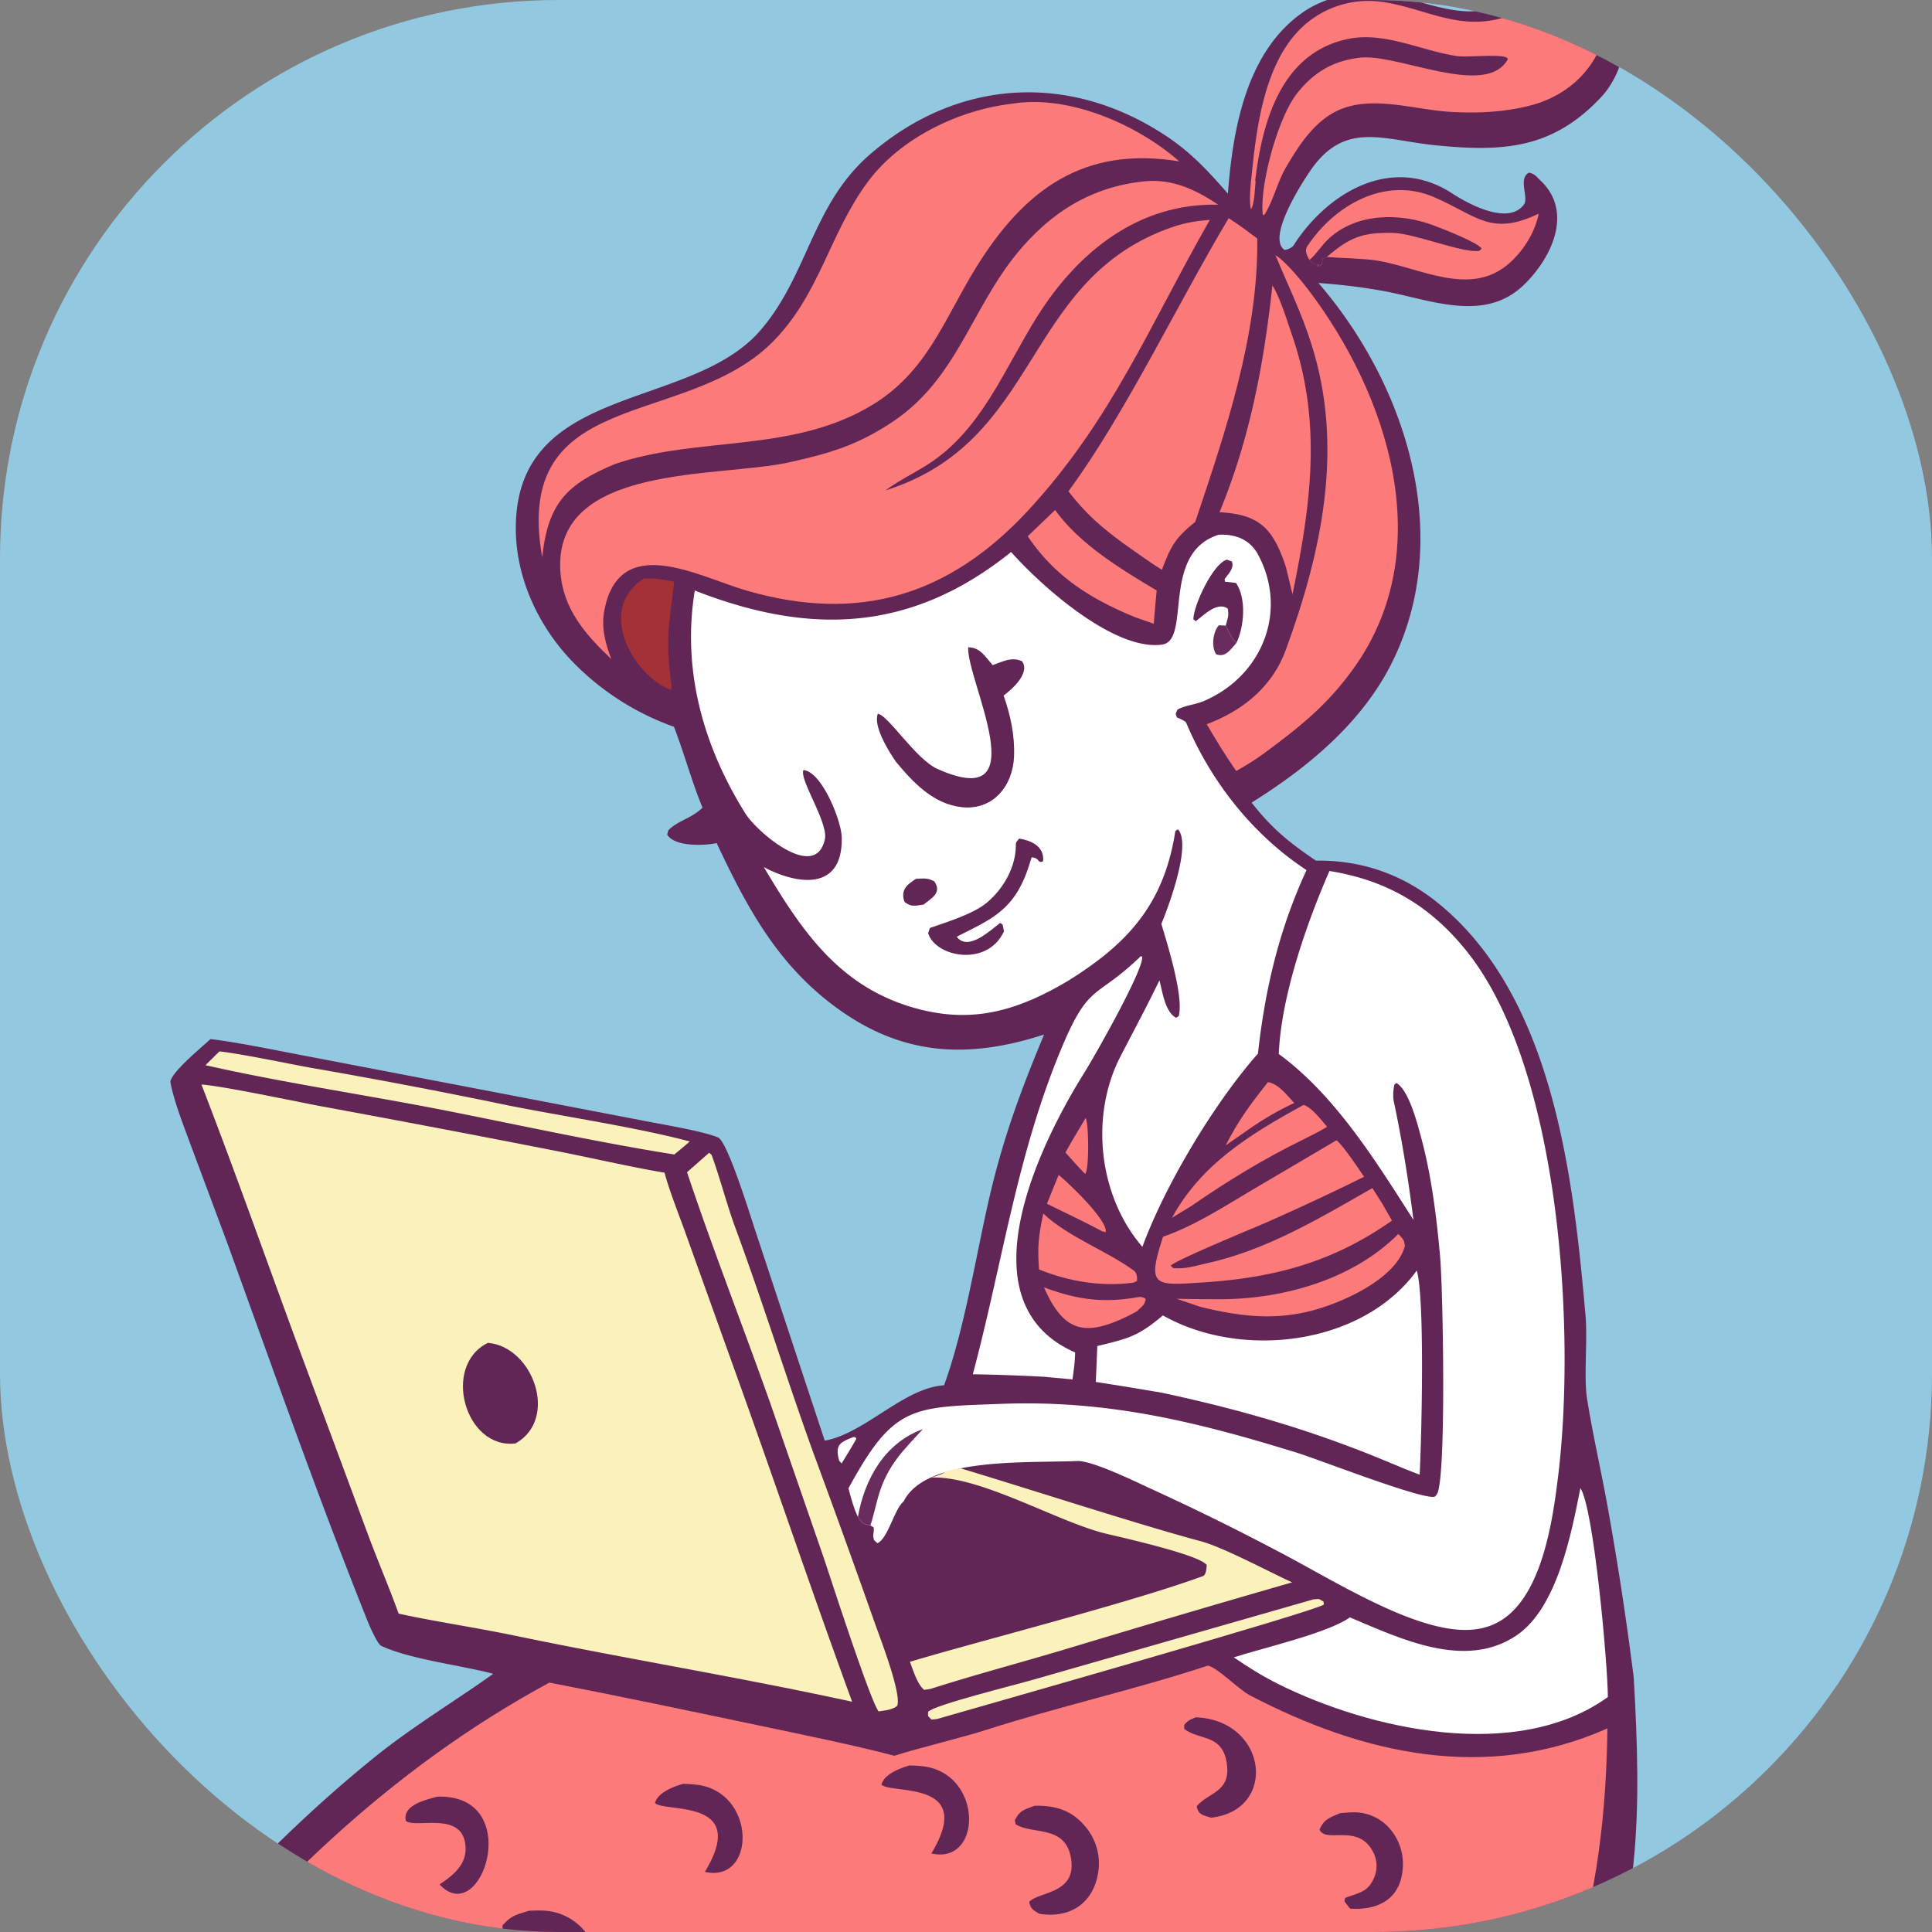 <svg xmlns="http://www.w3.org/2000/svg" width="512" height="512" fill="none"><rect width="100%" height="100%" fill="#808080" stroke="none"/><g clip-path="url(#a)"><rect width="512" height="512" fill="#92C9E1" rx="148"/><path fill="#612655" d="M424.257 25.805c13.105-13.913 7.363-48.158-13.868-46.832-2.929 1.969-3.574 2.955-4.204 6.534-.991 5.633-1.015 11.076-6.357 14.556-8.98 5.846-18.643 1.563-27.998-.658-8.745-2.077-18.355-1.526-26.055 3.517-15.483 10.396-19.067 31.246-20.366 48.375-5.298-6.02-9.766-10.909-16.489-15.347-25.508-16.836-55.117-15.125-78.301 4.91-15.737 13.593-16.45 32.656-29.79 47.463-18.679 20.158-62.223 13.799-64.079 49.331-.716 13.721 5.116 27.096 14.263 36.949a69.993 69.993 0 0 0 27.597 18.004c2.731 7.096 4.755 14.672 7.571 21.442-3.284 3.069-6.456 3.337-9.065 5.99l-.31 1.147c1.988 3.259 9.814 2.946 13.11 2.248 7.934 16.816 15.884 31.792 31.186 43.2 17.686 13.188 35.186 14.126 55.586 7.533-6.333 15.262-10.927 27.591-14.663 43.914-3.486 15.264-6.504 34.449-11.841 49.037-10.673.648-21.035 12.796-31.621 14.671l-18.31-55.389c-1.089-3.189-7.393-23.914-9.971-24.973-3.955-1.623-13.644-3.255-18.233-4.136l-31.442-6.038-57.744-11.068c-7.969-1.474-19.35-3.914-27.088-4.814-2.424 2.265-10.144 8.552-10.635 11.274.794 4.707 3.419 11.395 5.12 16.039l9.947 26.664c12.17 33.552 24.01 67.309 37.287 100.462.509 1.272 2.563 5.896 3.502 6.342 7.532 3.577 21.602 5.235 29.723 7.428-10.414 7.408-21.438 14.014-31.424 22.076-42.901 34.634-79.836 82.266-107.02 130.01a406.389 406.389 0 0 0-11.315 21.059c-2.414 4.893-4.998 10.889-7.562 15.557-11.32-3.98-20.875-9.312-32.967-12.236-37.617-9.107-82.536-9.009-118.777 5.263-45.898 18.072-85.317 55.059-102.405 101.7-1.237 3.359-3.605 10.4-2.783 13.837l.702.757c4.475-.981 9.534-4.56 13.812-6.479 27.49-12.31 58.071-8.462 86.612-2.447 38.867 8.194 73.828 5.181 109.571-12.48a172.366 172.366 0 0 0 1.698 133.755c12.686 29.126 38.449 58.891 67.903 72.095 1.701.761 3.127 1.001 4.942.634.805-.644 1.017-.522.981-1.391-.193-4.639-2.542-8.755-3.145-13.535-2.582-20.45 1.914-37.876 9.892-56.475 14.84-32.734 26.09-58.345 26.142-94.868 1.67-.498 3.243-1 4.731-1.507 21.875-7.451 25.222-15.879 44.518-25.686-3.54 9.834-5.395 19.356 7.038 23.873 17.375 6.308 39.003-17.037 52.025-17.593l1.267.517c.259 1.416-5.693 11.949-6.409 12.544-11.611 9.619-24.959 22.866-21.989 39.566 7.326 41.167 52.565 20.273 75.39 7.412 4.121-2.324 11.993-4.566 16.27-5.752-7.124 8.017-12.109 16.719-11.567 27.739.81 15.845 15.332 24.009 29.887 21.709 24.175-3.818 46.699-12.5 71.26-3.882 39.087 13.745 66.636 47.324 102.471 67.29 15.293 8.521 29.843 15.698 46.782 20.611 84.297 24.428 189.468-1.026 204.678-100.909 1.084-7.119 1.562-14.692 2.861-21.792 2.305-8.794 5.747-17.534 8.052-26.787 6.674-26.782 7.924-61.489 4.35-88.847-10.376-79.356-64.311-163.911-126.606-213.067-26.665-21.04-60.147-37.42-94.785-33.264-3.13.375-9.79 1.408-12.823 2.149a868.507 868.507 0 0 0-7.109-46.369c-1.67-9.155-3.897-18.795-5.308-27.893-.849-5.486.186-15.424-.371-21.749-3.227-36.676-8.525-84.82-39.272-109.549-9.331-7.508-20.064-11.186-31.802-11.105l-.381.005c-7.251-4.92-11.606-8.467-17.051-15.379 14.81-9.218 29.195-21.093 37.134-36.965 16.758-33.503 3.858-73.786-19.428-100.747 5.952.452 11.162 1.042 17.119 2.115 12.168 2.192 26.635 8.553 37.158-1.438 7.358-6.985 13.491-19.415 4.59-27.807-1.114-1.067-1.47-1.74-3.052-2.11-3.008 1.594.024 6.66-1.362 8.486-4.351 5.732-15.367-.603-19.034-2.994-15.913-10.37-32.998-.299-42.002 13.792-.38.6-1.582 1.104-2.358 1.214-4.761-3.089 4.248-17.255 6.572-20.668 9.2-13.777 19.366-8.475 33.418-7.074 18.091 1.805 30.996.913 43.819-12.696Z"/><path fill="#FC7A7A" d="M320.077 441.407c2.432.375 8.184 6.325 11.123 7.859 30.093 15.722 62.735 22.998 94.78 8.784-.537 43.598-9.77 89.067-45.468 118.179-32.124 26.191-63.994 18.74-100.337 8.974-33.54-9.009-66.822-21.304-101.394-25.2-54.914-6.597-111.692 12.505-154.808 46.963-23.148 19.419-36.328 35.884-56.958 57.265C7.63 580.057 60.754 491.839 145.583 445.906c18.823 3.628 37.438 7.564 56.213 11.504 9.057 1.9 26.255 5.445 35.22 7.891 6.362-2.046 17.91-4.8 24.267-6.841 19.307-6.211 39.61-10.708 58.794-17.053Z"/><path fill="#612655" d="M274.208 478.533c5.464-.068 9.722 1.133 13.374 5.469a15.07 15.07 0 0 1 3.525 11.66c-1.054 8.516-7.382 12.881-15.712 11.499-1.602-1.016-2.369-1.333-2.627-3.169 2.636-2.793 12.919-2.06 10.991-11.904-1.656-8.472-10.142-5.845-14.6-8.638l-.215-1.04c1.304-2.646 2.442-2.808 5.264-3.877ZM140.197 506.375c1.896-.073 3.873-.176 5.742.161a14.991 14.991 0 0 1 10.07 6.69c5.827 8.994 2.004 23.95-10.642 20.097.004-4.482 4.985-4.619 6.087-7.798 4.891-14.111-15.043-12.676-18.226-14.345l-.09-.865c2.31-2.666 3.596-2.881 7.059-3.94ZM355.15 480.506a43.82 43.82 0 0 1 3.56-.22 12.426 12.426 0 0 1 9.087 3.765 14.222 14.222 0 0 1 3.979 10.517c-.327 8.443-6.245 11.753-13.969 11.241-.567-.635-1.006-1.265-1.519-1.953l.176-.884c3.613-1.416 6.05-1.406 7.739-5.489a7.86 7.86 0 0 0-.156-6.367c-3.887-8.213-12.725-2.436-14.351-6.25 1.123-2.759 2.803-3.222 5.454-4.36ZM115.882 476.136c23.389-.742 11.814 35.332.615 23.261 3.672-2.514 7.751-5.522 6.731-11.147-1.462-8.066-12.894-3.726-15.651-5.654-1.041-4.209 5.223-5.616 8.305-6.46ZM316.903 455.105c19.068.777 21.768 24.668 4.033 26.602-2.089-.679-3.349-.723-3.798-3.013 3.086-3.711 8.872-3.701 8.027-10.942-.981-8.413-7.3-6.387-11.323-9.585l-.02-1.055c1.153-1.299 1.514-1.347 3.081-2.007ZM180.989 472.752c1.128.005 2.254.063 3.375.185 16.226 1.7 16.065 26.275 2.437 23.121 11.924-19.678-10.777-15.616-13.219-18.243.71-2.783 4.968-4.365 7.407-5.063ZM241.004 467.874a32.26 32.26 0 0 1 3.376.186c16.225 1.699 16.064 26.274 2.436 23.12 11.924-19.678-10.776-15.616-13.218-18.243.71-2.783 4.967-4.365 7.406-5.063Z"/><path fill="#92C9E1" d="M447.806 440.923c76.87-6.414 146.346 85.53 180.946 146.119-1.945-2.317-3.827-4.675-5.757-7.002-21.379-25.763-46.65-47.633-72.236-68.782-4.405-3.643-8.493-7.347-13.332-10.404 3.723 7.647 16.757 25.929 6.22 32.366-21.085 12.887-25.929-27.114-45.568-28.961-22.44-2.11-6.64 19.643-.62 27.139 9.624 11.989 20.676 37.792 5.63 49.496-2.081 1.084-4.025 1.566-6.26 2.239-21.839-5.67-20.489-30.158-44.119-36.073-22.958 6.29-3.523 30.929 2.264 42.975 4.241 7.674 15.815 35.697 8.724 43.774-28.975 32.311-36.947-53.475-64.425-47.916-6.618 1.339-7.088 11.319-5.76 17.463 1.965 9.077 7.346 24.452 2.308 33.214-4.056 7.063-12.902 8.878-19.881 4.097-11.945-8.183-17.199-23.848-20.182-37.765 31.557-9.113 51.157-32.672 64.571-62.34 14.753-32.641 14.615-60.894 12.63-95.982 5.155-1.242 9.604-3.006 14.847-3.657Z"/><path fill="#FBF1BB" d="M53.385 287.407c6.114.464 24.983 4.519 32.021 5.823a5442.59 5442.59 0 0 1 61.774 11.744c9.496 1.854 19.497 4.206 28.943 5.808 1.073 4.323 4.11 11.925 5.677 16.356l12.813 35.737c10.552 29.265 20.523 58.929 31.211 88.1-29.595-6.451-59.799-11.357-89.475-17.526-10.193-2.118-20.538-3.615-30.714-5.82-2.314-6.475-5.26-13.357-7.718-19.889l-16.906-45.565c-9.303-25.01-17.973-49.827-27.626-74.768Z"/><path fill="#612655" d="M129.287 355.871c11.887.943 18.953 20.085 7.328 26.656-13.384 1.578-19.597-20.58-7.328-26.656Z"/><path fill="#fff" d="M322.958 141.722c4.487-.239 8.301 1.273 10.439 5.256 8.047 14.972 1.075 32.156-14.267 38.76-2.437 1.048-4.854 1.111-7.11 2.32-.512 1.416-.566.74-.126 2.066.517.222 2.246.914 2.456 1.407 6.562 15.623 17.705 29.753 31.894 39.056-7.266 15.726-10.981 31.473-12.876 48.637-11.528 13.027-24.619 34.82-30.62 51.21-11.606-13.426-13.979-34.683-5.786-50.526 3.462-6.694 7.031-13.333 10.308-20.12.786 3.058 1.523 8.522 4.453 9.943l.673-.47c1.314-5.217-2.958-18.85-4.628-24.407 1.831-4.38 8.066-20.969 4.423-25.073l-.712.453a65.52 65.52 0 0 1-.928 4.835c-3.814 16.543-13.296 25.999-27.407 34.799-13.101 7.79-24.981 11.482-40 7.469-20.581-5.5-30.586-20.536-40.718-37.535 8.813 4.661 20.981 6.516 20.644-7.949-.102-4.289-5.258-17.394-10.151-17.77-1.143 2.484 6.611 13.904 5.684 18.291-2.427 11.444-17.969-1.84-21.055-6.77-11.196-17.885-16.862-38.053-13.42-59.108 30.939 12.115 57.678 10.824 83.825-10.21 8.047 9.082 27.354 26.269 39.985 24.543 7.906-1.08-.493-24.27 15.02-29.107Z"/><path fill="#612655" d="M256.576 171.524c3.193.053 4.473 2.454 6.499 4.745 2.832-1.01 5.049-2.268 7.783-1.033 2.178 3.093-2.514 7.335-4.892 9.085 1.831 5.245 2.983 10.536 2.768 16.133-.298 7.778-5.537 14.357-13.838 13.456-7.519-.816-12.861-6.489-17.441-12.002-1.943-2.777-6.123-9.513-4.814-12.756 2.802.414 10.029 12.045 15.8 14.627 26.744 11.969 7.696-23.463 8.135-32.255ZM270.092 222.225c3.359.573 6.67 2.097 6.352 6.007-1.611.707-.732-.876-3.056-1.028-.23.773-.469 1.542-.718 2.309-3.862 11.816-9.844 14.001-19.146 18.733 3.042 3.94 8.765-1.579 11.509-3.644l.659.39.371 1.835c-4.458 9.567-18.193 6.798-20.097.469l.469-1.377c4.326-1.502 11.474-3.707 15.004-6.637 4.478-3.715 7.793-9.493 7.774-15.375-.005-.863.185-.744.879-1.682ZM324.828 165.79c.498-1.939.903-2.517.542-4.522-2.749-1.891-6.23 1.615-8.467 3.361l-.654-.508c.044-3.702 5.225-14.795 8.872-15.802l1.343.481c.669 1.744-.879 3.241-1.939 4.659l.113.723.713.052c.82.065 1.406.138 2.211.256 2.779 4.109 2.183 11.527.123 15.869-1.241-1.064-2.071-3.047-2.857-4.569ZM242.758 232.897c2.226-.084 2.885-.296 4.804.642 2.144 2.931-.556 4.46-2.836 6.195-2.378.342-3.199.644-5-.685-1.138-3.144.502-4.545 3.032-6.152Z"/><path fill="#692C5D" d="M327.685 170.359c-1.641 1.827-2.881 3.949-5.396 3.032-1.352-1.988-.83-6.03.718-7.686l1.821.085c.786 1.523 1.616 3.505 2.857 4.569Z"/><path fill="#fff" d="M352.323 230.82c15.352 2.462 27.027 9.397 36.695 21.674 24.521 31.152 28.545 100.007 23.964 138.188-1.386 11.554-4.008 30.462-13.994 37.936-4.946 3.704-10.854 3.854-16.679 2.684-13.941-2.796-31.192-13.748-44.229-20.505a651.949 651.949 0 0 0-33.33-16.377c-3.965-1.832-15.342-7.38-19.229-7.231-14.404.556-40.205-.99-46.064 10.729-2.441 1.953-4.194 9.993-6.953 11.04l-.859-.786c-.391-1.364-.166-1.282-.083-2.73l-.015-.635-.894-.562c-2.27-.403-2.168-.648-3.296-2.252-1.215-2.593-1.757-4.829-2.509-7.563 12.021-22.142 16.845-21.504 40.493-22.392 28.1-1.054 51.523 4.665 78.169 12.893 6.294 1.943 32.749 12.342 36.645 11.739.357-.301.449-.333.703-.806 2.471-4.545 1.563-54.279.762-63.142-.923-10.28-2.28-21.171-4.971-31.143-.961-3.551-3.227-12.646-6.596-14.582l-.532.445c-.293 1.359-.435 3.121-.147 4.472 2.236 10.518 3.857 20.711 5.205 31.384-9.809-15.366-20.727-33.05-35.683-43.97.585-15.214 7.392-34.703 13.427-48.508Z"/><path fill="#692C5D" d="M227.357 401.993c1.773-10.071 7.144-19.626 17.217-23.265-5.361 5.829-9.282 9.513-11.699 17.436-.61 2.017-1.597 6.449-2.222 8.081-2.27-.403-2.168-.648-3.296-2.252Z"/><path fill="#FC7A7A" d="M303.52 48.029c7.348-.65 13.471 2.313 19.326 6.22-21.079-.494-37.124 12.41-47.935 29.559-8.769 13.917-14.814 30.367-29.326 39.462-3.477 2.179-7.09 3.933-10.43 6.33l-.493.36c40.996-12.913 36.26-54.637 74.229-69.133 4.233-1.618 7.231-2.215 11.728-2.551-16.055 28.123-26.045 53.138-48.31 77.175-20.796 22.349-44.605 29.71-74.473 21.053-12.686-3.677-33.68-15.662-37.684 5.284-.857 4.48.277 8.747 1.848 12.866-6.805-6.432-12.856-13.289-13.497-23.253-1.843-28.672 42.062-24.722 60.695-28.887 10.879-2.431 18.003-4.52 27.329-10.718 17.002-11.301 20.845-29.842 33.008-44.677 8.926-10.891 19.834-17.71 33.985-19.09Z"/><path fill="#FC7A7A" d="M268.109 27.502c15.03-2.536 33.296 5.495 44.414 15.267-25.19-4.13-41.069 7.293-54.057 28.454-8.36 13.622-12.818 27.296-27.324 36.101-21.236 12.89-46.114 8.136-68.179 15.646-12.702 5.317-17.761 10.315-19.269 24.747-8.113-45.801 38.264-33.717 61.373-57.419 12.344-12.657 14.805-28.615 25.054-42.293 8.599-11.473 23.94-18.869 37.988-20.504Z"/><path fill="#fff" d="M418.822 394.37c3.55 5.183 7.281 47.138 7.276 55.359-24.068 17.383-62.989 8.707-87.481-3.505-4.433-2.258-7.558-4.231-11.665-7.003 7.905-2.54 24.995-6.461 30.781-10.596 13.321 5.587 30.523 14.009 44.175 4.768 10.821-7.324 14.551-27.142 16.914-39.023Z"/><path fill="#FC7A7A" d="M331.532 48.219c1.343-13.816 3.362-32.967 15.083-42.344A25.64 25.64 0 0 1 365.902.454c10.664 1.37 19.541 7.233 30.767 4.668 8.511-1.945 14.101-6.85 15.234-15.848.302-2.397-.731-6.596 1.123-8.04 3.732-2.904 10.925 8.812 11.944 12.383 4.474 15.688-3.81 30.47-19.756 34.426-6.847 1.699-13.473 1.988-20.527 1.623-9.982-.515-22.091-4.954-31.299.206-5.645 3.163-9.274 8.868-12.456 14.248-2.453 4.146-3.33 8.66-5.723 12.602-.117.192-.53.371-.557.148-.883-7.492 3.906-25.604 9.131-32.18 4.399-5.537 9.409-8.55 16.563-9.395 9.995-1.18 33.136 10.657 39.111.635 1.205-2.021-10.249-.624-13.227-1.054-9.673-1.395-19.37-6.664-29.273-4.493-17.871 3.919-22.617 22.668-24.399 38.204-.049.423-1.067.055-1.026-.368Z"/><path fill="#fff" d="M375.458 336.71c2.188 7.156 1.265 44.731.767 54.097-3.394-1.273-6.675-2.68-10.02-4.059-19.185-7.909-38.232-13.393-58.491-17.692a1188.099 1188.099 0 0 0-17.31-2.825l.396-9.522c8.247-1.988 10.845-2.582 17.383-8.113 20.61 11.675 52.773 8.101 67.275-11.886Z"/><path fill="#FC7A7A" d="M338.021 67.656c2.408 1.316 6.949 6.836 8.619 9.034 21.225 27.901 34.482 68.581 12.47 99.886-7.031 9.996-14.301 15.798-24.047 23.012-2.754 1.992-4.507 3.048-7.461 4.734-2.998-4.346-5.147-7.873-7.803-12.393.464-.177.923-.359 1.377-.547 9.033-3.722 16.186-9.882 19.58-19.157 9.531-26.039 15.459-53.549 6.86-80.77-2.822-8.945-6.108-15.394-9.595-23.799Z"/><path fill="#FB7979" d="M325.609 57.82c2.618 1.642 5.088 3.542 7.578 5.38.333 25.58-8.393 51.112-16.425 75.085-5.454 4.406-6.441 6.452-8.858 12.723-3.432-2.148-6.977-4.746-10.307-7.09-5.996-4.404-9.927-7.86-14.453-13.72 15.122-20.561 28.828-49.538 42.465-72.378Z"/><path fill="#FBF1BB" d="M254.594 389.129c16.46 4.928 47.095 14.899 63.618 19.312 5.977 1.597 18.052 8.088 24.219 10.903a4792.605 4792.605 0 0 0-61.28 18.077c-11.391 3.385-23.198 6.529-34.482 10.136-.459.097-1.255.205-1.738.283-1.841-1.494-2.891-5.104-3.789-7.449 18.125-5.44 58.481-15.667 77.656-22.711.81-.297.947-2.014.996-2.927-1.851-2.682-21.919-7.169-26.729-8.324-12.749-3.06-33.364-15.452-46.396-14.859 5.195-1.41 2.573-1.746 7.925-2.441ZM187.938 305.487l.635.562c2.217 6.029 4.009 13.095 6.338 19.417 7.153 19.405 13.428 39.507 20.396 58.897a3318.94 3318.94 0 0 1 16.191 44.814c1.538 4.416 7.617 19.893 6.24 22.93-1.465 1.08-3.076 1.143-4.897 1.436-2.31-3.047-12.573-34.862-14.527-40.67l-14.028-40.569c-7.207-20.404-15.386-41.184-22.215-61.651l5.867-5.166Z"/><path fill="#FC7A7A" d="M354.193 302.175c1.787 1.443 5.762 7.434 7.31 9.685a678.29 678.29 0 0 1-26.06 12.18c-2.978 1.299-23.955 9.923-25.185 11.38l.625.618c3.139.372 6.328-.676 9.365-1.36 15.649-3.525 29.614-11.918 43.452-19.825l2.564 4.041 2.622 4.576c-15.933 11.188-31.47 15.227-50.679 16.432-12.148.762-14.385 1.191-9.98-12.168 8.12-2.78 16.084-7.913 23.51-12.325l22.456-13.234ZM337.196 75.645c1.963 2.962 4.048 9.803 5.244 13.28 8.047 23.438 4.864 45.121.088 68.584l-1.757-7.28c-3.384-10.171-6.924-13.895-17.583-14.489 8.066-19.573 11.743-39.209 14.008-60.095Z"/><path fill="#fff" d="m302.387 253.338.298.308c.307 3.519-12.598 26.273-15.337 30.65-11.87 18.958-32.495 60.939-2.427 74.121-.044 2.549-.366 4.627-.698 7.141l-7.583-.698a510.173 510.173 0 0 0-18.838-.667c7.925-29.625 11.714-58.503 23.725-86.92 7.217-17.074 8.863-12.32 20.86-23.935Z"/><path fill="#FC7A7A" d="M347.011 68.883c-.62-1.104-1.372-2.433-.542-3.664 7.216-10.872 20.659-18.631 33.706-12.922 11.381 4.98 14.97 10.375 27.602 4.324-.996 5.056-4.214 10.118-8.135 13.43-10.253 8.656-23.378.865-34.648-.99-3.545-.584-9.429-.63-13.364-.973l-1.109.602-.146.712c-.166.795-.044.518-.264.933l.073-.292-1.22.456.517.22.533-.484c-2.334-.363-1.402.14-3.003-1.352Z"/><path fill="#612655" d="M347.011 68.883c1.621-1.286 3.291-3.902 4.941-5.468 7.417-7.044 19.043-7.092 28.115-3.628 2.491.95 11.265 4.343 12.603 6.069l-.635.614c-4.233.733-17.178-4.648-22.944-4.756-8.12-.15-11.411 1.2-17.461 6.374l-1.109.602-.146.712c-.166.795-.044.518-.264.933l.074-.292-1.221.456.517.22.533-.484c-2.334-.363-1.402.14-3.003-1.352Z"/><path fill="#FBF1BB" d="M58.152 278.624c6.65.797 17.23 3.078 24.044 4.316a1600.407 1600.407 0 0 1 52.35 9.979c14.358 2.879 34.398 5.869 48.239 9.586-1.278 1.159-2.751 2.332-4.087 3.445-19.732-3.131-39.737-7.501-59.369-11.405-21.36-4.248-43.708-7.471-64.879-12.257l3.702-3.664Z"/><path fill="#FC7A7A" d="M279.628 135.15c6.523 9.122 17.451 15.684 26.904 21.334a531.919 531.919 0 0 0-.766 8.824l-4.986-1.754c-11.845-4.883-21.201-10.737-28.423-21.441l7.271-6.963ZM370.575 327.007c1.153 1.268 1.563 1.5 1.729 3.206-2.251 8.529-16.045 14.732-23.892 16.919-10.478 2.92-19.868 1.723-30.21-.777l-6.362-2.156c3.843.064 7.685.102 11.523.114 16.739-.043 35.142-5.207 47.212-17.306Z"/><path fill="#FBF1BB" d="M348.134 423.834c1.86-.065 1.02-.275 2.617.601l.083.78c-1.655 1.642-92.002 27.302-102.295 30.281-.601.142-1.079.151-1.704.2-1.113-1.221-.894-.542-.884-2.036 1.255-1.733 23.633-7.285 27.822-8.51l74.361-21.316Z"/><path fill="#A33136" d="M170.644 153.313c3.268-.125 4.812.261 8.025.85-1.599 13.557-2.301 14.804-.66 28.25l-.389.39-2.399-1.187c-9.54-6.066-15.935-21.178-4.577-28.303Z"/><path fill="#FC7A7A" d="M345.453 292.823c2.129.551 4.707 4.013 6.245 5.797-1.924 1.164-4.311 2.377-6.343 3.37-10.459 5.123-19.877 10.874-29.453 17.485l-5.322 3.268c7.783-14.281 20.747-22.177 34.873-29.92ZM276.483 321.602c6.607 6.24 16.7 9.809 24.004 15.117.777.566.894 1.78.835 2.751l-.947.45c-8.603 1.12-17.012-.283-25.015-3.493-.473-5.993-.117-8.96 1.123-14.825Z"/><path fill="#612655" d="M245.302 428.285c1.235-1.938 2.749-3.146 4.892-1.546.244 1.756.025 1.552-1.24 3.061-1.763-.467-2.021-.633-3.652-1.515Z"/><path fill="#FC7A7A" d="M276.664 341.153c8.506 3.196 15.288 4.172 24.087 2.737 1.265-.206 1.924-.382 2.881.376-.415 1.788-.762 1.636-2.271 3.202a48.5 48.5 0 0 1-2.275 1.207c-11.729 5.784-17.251 4.226-22.422-7.522ZM336.015 286.775c2.739.412 5.024 3.454 6.997 5.529-5.069 2.358-8.784 4.649-13.316 7.848l-4.863 3.376c3.569-6.945 6.411-10.658 11.182-16.753ZM280.546 311.356c2.544 2.055 13.222 12.212 12.471 15.202l-1.026-.289c-4.409-2.396-9.985-5.001-14.541-7.261l3.096-7.652ZM287.699 296.281c.811.953 1.031 13.636-.132 14.819l-1.313-1.352-3.897-4.313c1.661-3.014 3.589-6.169 5.342-9.154Z"/><path fill="#fff" d="m226.142 380.832.576.059.215.441a206.066 206.066 0 0 1-3.912 6.501l-.629-.721c-1.119-4.173.112-4.868 3.75-6.28Z"/><path fill="#FC7A7A" d="M331.547 47.82s1.267-.56 1.172.489c-.096 1.048-.284 5.895-1.172 7.112-.571-1.556-.171-5.88 0-7.6Z"/></g><defs><clipPath id="a"><rect width="512" height="512" fill="#fff" rx="148"/></clipPath></defs></svg>